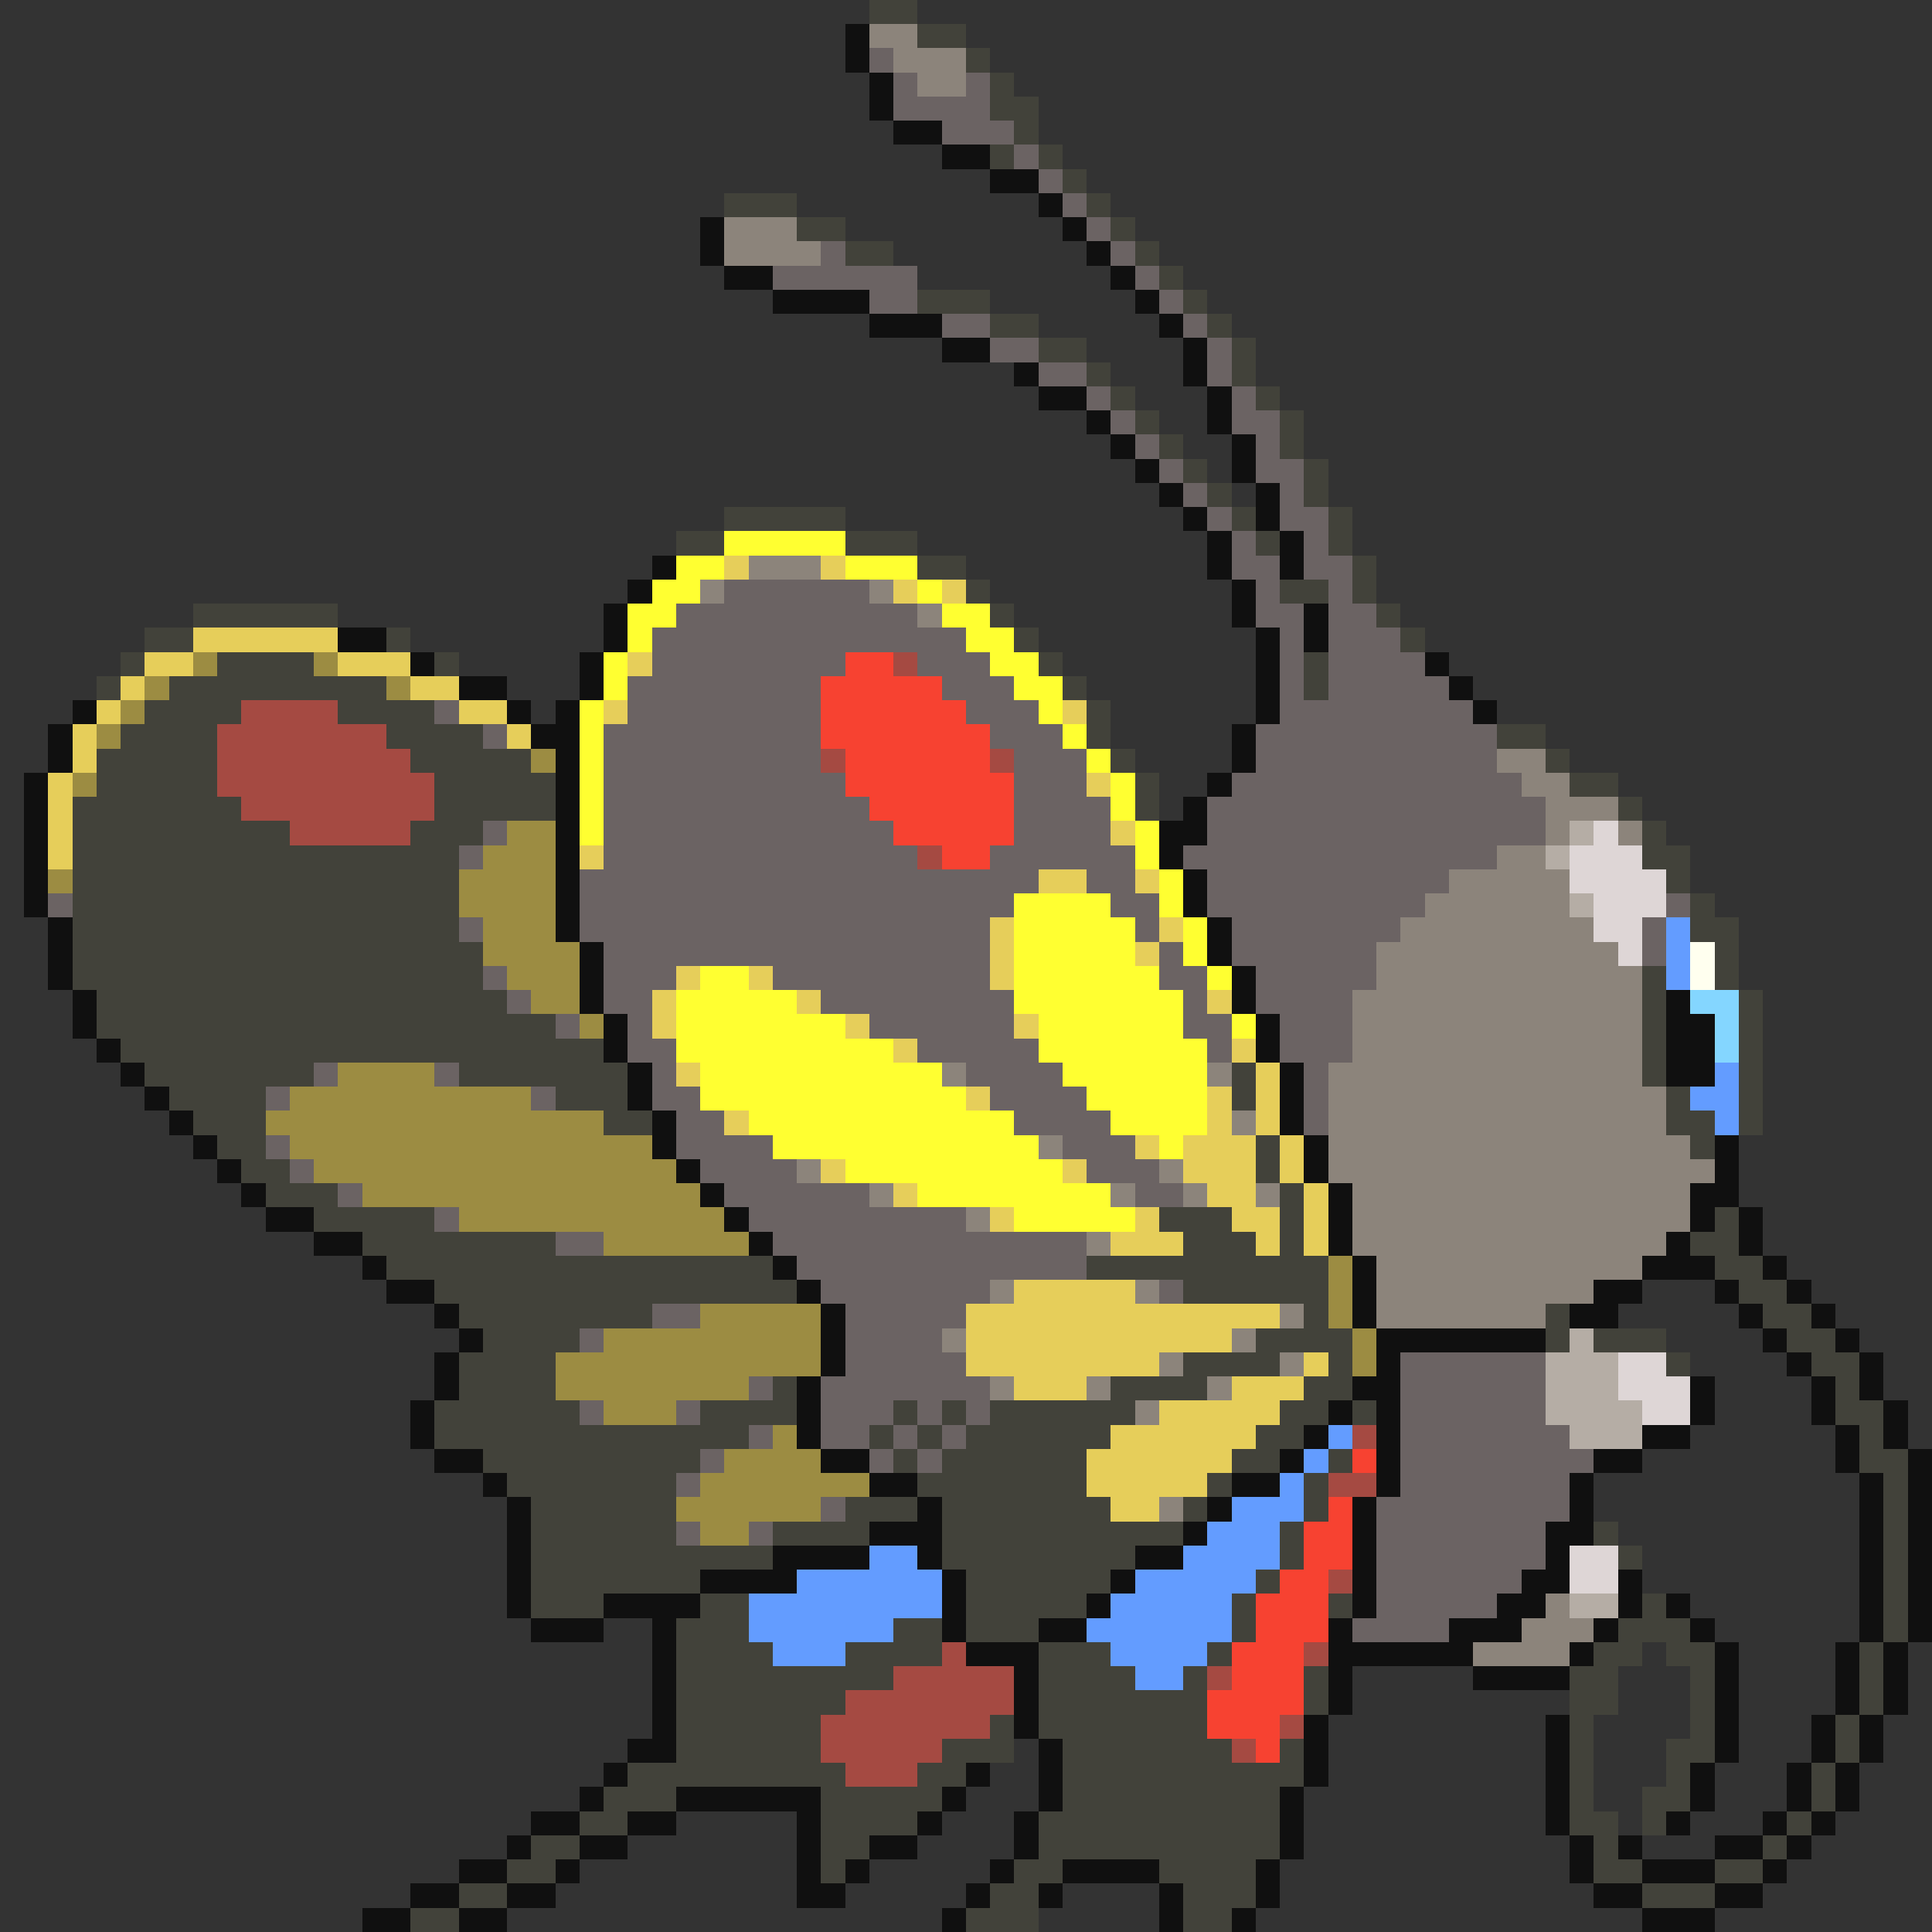 <svg xmlns="http://www.w3.org/2000/svg" viewBox="0 -0.5 80 80" shape-rendering="crispEdges">
<rect x="0" y="-0.5" width="80" height="80" fill="#333333" stroke="none"/>
<path stroke="#42423a" d="M36 0h2M38 1h2M40 2h1M41 3h1M41 4h2M42 5h1M41 6h1M43 6h1M44 7h1M30 8h3M45 8h1M33 9h2M46 9h1M35 10h2M47 10h1M48 11h1M38 12h3M49 12h1M41 13h2M50 13h1M43 14h2M51 14h1M45 15h1M51 15h1M46 16h1M52 16h1M47 17h1M53 17h1M48 18h1M53 18h1M49 19h1M54 19h1M50 20h1M54 20h1M30 21h5M51 21h1M55 21h1M28 22h2M35 22h3M52 22h1M55 22h1M38 23h2M56 23h1M40 24h1M53 24h2M56 24h1M8 25h6M41 25h1M57 25h1M6 26h2M16 26h1M42 26h1M58 26h1M5 27h1M9 27h4M18 27h1M43 27h1M54 27h1M4 28h1M7 28h9M44 28h1M54 28h1M6 29h4M14 29h4M45 29h1M5 30h4M16 30h4M45 30h1M62 30h2M4 31h5M17 31h5M46 31h1M64 31h1M4 32h5M18 32h5M47 32h1M65 32h2M3 33h7M18 33h5M47 33h1M67 33h1M3 34h9M17 34h3M68 34h1M3 35h16M68 35h2M3 36h16M69 36h1M3 37h16M70 37h1M3 38h16M70 38h2M3 39h17M71 39h1M3 40h17M68 40h1M71 40h1M4 41h17M68 41h1M72 41h1M4 42h19M68 42h1M72 42h1M5 43h20M68 43h1M72 43h1M6 44h7M19 44h7M51 44h1M68 44h1M72 44h1M7 45h4M23 45h3M51 45h1M69 45h1M72 45h1M8 46h3M25 46h2M69 46h2M72 46h1M9 47h2M52 47h1M70 47h1M10 48h2M52 48h1M11 49h3M53 49h1M13 50h5M48 50h3M53 50h1M71 50h1M15 51h8M49 51h3M53 51h1M70 51h2M16 52h16M45 52h10M71 52h2M18 53h15M49 53h6M72 53h2M19 54h8M54 54h1M64 54h1M73 54h2M20 55h4M52 55h4M64 55h1M66 55h3M74 55h2M19 56h4M49 56h4M55 56h1M69 56h1M75 56h2M19 57h4M32 57h1M46 57h4M54 57h2M76 57h1M18 58h6M29 58h4M37 58h1M39 58h1M41 58h6M53 58h2M56 58h1M76 58h2M18 59h13M36 59h1M38 59h1M40 59h6M52 59h2M77 59h1M20 60h9M37 60h1M39 60h6M51 60h2M55 60h1M77 60h2M21 61h7M38 61h7M50 61h1M54 61h1M78 61h1M22 62h6M35 62h3M39 62h7M49 62h1M54 62h1M78 62h1M22 63h6M32 63h4M39 63h10M53 63h1M66 63h1M78 63h1M22 64h10M39 64h8M53 64h1M67 64h1M78 64h1M22 65h7M40 65h6M52 65h1M78 65h1M22 66h3M29 66h2M40 66h5M51 66h1M55 66h1M68 66h1M78 66h1M28 67h3M37 67h2M40 67h3M51 67h1M67 67h3M78 67h1M28 68h4M35 68h4M43 68h3M50 68h1M66 68h2M69 68h2M77 68h1M28 69h9M43 69h4M49 69h1M54 69h1M65 69h2M70 69h1M77 69h1M28 70h7M43 70h7M54 70h1M65 70h2M70 70h1M77 70h1M28 71h6M41 71h1M43 71h7M65 71h1M70 71h1M76 71h1M28 72h6M39 72h3M44 72h7M53 72h1M65 72h1M69 72h2M76 72h1M26 73h9M38 73h2M44 73h10M65 73h1M69 73h1M75 73h1M25 74h3M34 74h5M44 74h9M65 74h1M68 74h2M75 74h1M24 75h2M34 75h4M43 75h10M65 75h2M68 75h1M74 75h1M22 76h2M34 76h2M43 76h10M66 76h1M73 76h1M21 77h2M34 77h1M42 77h2M48 77h4M66 77h2M71 77h2M19 78h2M41 78h2M49 78h3M68 78h3M17 79h2M40 79h3M49 79h2" />
<path stroke="#101010" d="M35 1h1M35 2h1M36 3h1M36 4h1M37 5h2M39 6h2M41 7h2M43 8h1M29 9h1M44 9h1M29 10h1M45 10h1M30 11h2M46 11h1M32 12h4M47 12h1M36 13h3M48 13h1M39 14h2M49 14h1M42 15h1M49 15h1M43 16h2M50 16h1M45 17h1M50 17h1M46 18h1M51 18h1M47 19h1M51 19h1M48 20h1M52 20h1M49 21h1M52 21h1M50 22h1M53 22h1M27 23h1M50 23h1M53 23h1M26 24h1M51 24h1M25 25h1M51 25h1M54 25h1M14 26h2M25 26h1M52 26h1M54 26h1M17 27h1M24 27h1M52 27h1M59 27h1M19 28h2M24 28h1M52 28h1M60 28h1M3 29h1M21 29h1M23 29h1M52 29h1M61 29h1M2 30h1M22 30h2M51 30h1M2 31h1M23 31h1M51 31h1M1 32h1M23 32h1M50 32h1M1 33h1M23 33h1M49 33h1M1 34h1M23 34h1M48 34h2M1 35h1M23 35h1M48 35h1M1 36h1M23 36h1M49 36h1M1 37h1M23 37h1M49 37h1M2 38h1M23 38h1M50 38h1M2 39h1M24 39h1M50 39h1M2 40h1M24 40h1M51 40h1M3 41h1M24 41h1M51 41h1M69 41h1M3 42h1M25 42h1M52 42h1M69 42h2M4 43h1M25 43h1M52 43h1M69 43h2M5 44h1M26 44h1M53 44h1M69 44h2M6 45h1M26 45h1M53 45h1M7 46h1M27 46h1M53 46h1M8 47h1M27 47h1M54 47h1M71 47h1M9 48h1M28 48h1M54 48h1M71 48h1M10 49h1M29 49h1M55 49h1M70 49h2M11 50h2M30 50h1M55 50h1M70 50h1M72 50h1M13 51h2M31 51h1M55 51h1M69 51h1M72 51h1M15 52h1M32 52h1M56 52h1M68 52h3M73 52h1M16 53h2M33 53h1M56 53h1M66 53h2M71 53h1M74 53h1M18 54h1M34 54h1M56 54h1M65 54h2M72 54h1M75 54h1M19 55h1M34 55h1M57 55h7M73 55h1M76 55h1M18 56h1M34 56h1M57 56h1M74 56h1M77 56h1M18 57h1M33 57h1M56 57h2M70 57h1M75 57h1M77 57h1M17 58h1M33 58h1M55 58h1M57 58h1M70 58h1M75 58h1M78 58h1M17 59h1M33 59h1M54 59h1M57 59h1M68 59h2M76 59h1M78 59h1M18 60h2M34 60h2M53 60h1M57 60h1M66 60h2M76 60h1M79 60h1M20 61h1M36 61h2M51 61h2M57 61h1M65 61h1M77 61h1M79 61h1M21 62h1M38 62h1M50 62h1M56 62h1M65 62h1M77 62h1M79 62h1M21 63h1M36 63h3M49 63h1M56 63h1M64 63h2M77 63h1M79 63h1M21 64h1M32 64h4M38 64h1M47 64h2M56 64h1M64 64h1M77 64h1M79 64h1M21 65h1M29 65h4M39 65h1M46 65h1M56 65h1M63 65h2M67 65h1M77 65h1M79 65h1M21 66h1M25 66h4M39 66h1M45 66h1M56 66h1M62 66h2M67 66h1M69 66h1M77 66h1M79 66h1M22 67h3M27 67h1M39 67h1M43 67h2M55 67h1M60 67h3M66 67h1M70 67h1M77 67h1M79 67h1M27 68h1M40 68h3M55 68h6M65 68h1M71 68h1M76 68h1M78 68h1M27 69h1M42 69h1M55 69h1M61 69h4M71 69h1M76 69h1M78 69h1M27 70h1M42 70h1M55 70h1M71 70h1M76 70h1M78 70h1M27 71h1M42 71h1M54 71h1M64 71h1M71 71h1M75 71h1M77 71h1M26 72h2M43 72h1M54 72h1M64 72h1M71 72h1M75 72h1M77 72h1M25 73h1M40 73h1M43 73h1M54 73h1M64 73h1M70 73h1M74 73h1M76 73h1M24 74h1M28 74h6M39 74h1M43 74h1M53 74h1M64 74h1M70 74h1M74 74h1M76 74h1M22 75h2M26 75h2M33 75h1M38 75h1M42 75h1M53 75h1M64 75h1M69 75h1M73 75h1M75 75h1M21 76h1M24 76h2M33 76h1M36 76h2M42 76h1M53 76h1M65 76h1M67 76h1M71 76h2M74 76h1M19 77h2M23 77h1M33 77h1M35 77h1M41 77h1M44 77h4M52 77h1M65 77h1M68 77h3M73 77h1M17 78h2M21 78h2M33 78h2M40 78h1M43 78h1M48 78h1M52 78h1M66 78h2M71 78h2M15 79h2M19 79h2M39 79h1M48 79h1M51 79h1M68 79h3" />
<path stroke="#8c847b" d="M36 1h2M37 2h3M38 3h2M30 9h3M30 10h4M31 23h3M29 24h1M36 24h1M38 25h1M62 31h2M63 32h2M64 33h3M64 34h1M67 34h1M62 35h2M60 36h5M59 37h6M58 38h8M57 39h10M57 40h11M56 41h12M56 42h12M56 43h12M39 44h1M50 44h1M55 44h13M55 45h14M51 46h1M55 46h14M43 47h1M55 47h15M33 48h1M48 48h1M55 48h16M36 49h1M46 49h1M49 49h1M52 49h1M56 49h14M40 50h1M56 50h14M45 51h1M56 51h13M57 52h11M41 53h1M47 53h1M57 53h9M53 54h1M57 54h7M39 55h1M51 55h1M48 56h1M53 56h1M41 57h1M45 57h1M50 57h1M47 58h1M48 62h1M64 66h1M63 67h3M61 68h4" />
<path stroke="#6b6363" d="M36 2h1M37 3h1M40 3h1M37 4h4M39 5h3M42 6h1M43 7h1M44 8h1M45 9h1M34 10h1M46 10h1M32 11h6M47 11h1M36 12h2M48 12h1M39 13h2M49 13h1M41 14h2M50 14h1M43 15h2M50 15h1M45 16h1M51 16h1M46 17h1M51 17h2M47 18h1M52 18h1M48 19h1M52 19h2M49 20h1M53 20h1M50 21h1M53 21h2M51 22h1M54 22h1M51 23h2M54 23h2M30 24h6M52 24h1M55 24h1M28 25h10M52 25h2M55 25h2M27 26h13M53 26h1M55 26h3M27 27h8M38 27h3M53 27h1M55 27h4M26 28h8M39 28h3M53 28h1M55 28h5M18 29h1M26 29h8M40 29h3M53 29h8M20 30h1M25 30h9M41 30h3M52 30h10M25 31h9M42 31h3M52 31h10M25 32h10M42 32h3M51 32h12M25 33h11M42 33h4M50 33h14M20 34h1M25 34h12M42 34h4M50 34h14M19 35h1M25 35h13M41 35h6M49 35h13M24 36h19M45 36h2M50 36h10M2 37h1M24 37h18M46 37h2M50 37h9M69 37h1M19 38h1M24 38h17M47 38h1M51 38h7M68 38h1M25 39h16M48 39h1M51 39h6M68 39h1M20 40h1M25 40h3M32 40h9M48 40h2M52 40h5M21 41h1M25 41h2M34 41h8M49 41h1M52 41h4M23 42h1M26 42h1M36 42h6M49 42h2M53 42h3M26 43h2M38 43h5M50 43h1M53 43h3M13 44h1M18 44h1M27 44h1M40 44h4M54 44h1M11 45h1M22 45h1M27 45h2M41 45h4M54 45h1M28 46h2M42 46h4M54 46h1M11 47h1M28 47h4M44 47h3M12 48h1M29 48h4M45 48h3M14 49h1M30 49h6M47 49h2M18 50h1M31 50h9M23 51h2M32 51h13M33 52h12M34 53h7M48 53h1M27 54h2M35 54h5M24 55h1M35 55h4M35 56h5M58 56h6M31 57h1M34 57h7M58 57h6M24 58h1M28 58h1M34 58h3M38 58h1M40 58h1M58 58h6M31 59h1M34 59h2M37 59h1M39 59h1M58 59h7M29 60h1M36 60h1M38 60h1M58 60h8M28 61h1M58 61h7M34 62h1M57 62h8M28 63h1M31 63h1M57 63h7M57 64h7M57 65h6M57 66h5M56 67h4" />
<path stroke="#ffff31" d="M30 22h5M28 23h2M35 23h3M27 24h2M38 24h1M26 25h2M39 25h2M26 26h1M40 26h2M25 27h1M41 27h2M25 28h1M42 28h2M24 29h1M43 29h1M24 30h1M44 30h1M24 31h1M45 31h1M24 32h1M46 32h1M24 33h1M46 33h1M24 34h1M47 34h1M47 35h1M48 36h1M42 37h4M48 37h1M42 38h5M49 38h1M42 39h5M49 39h1M29 40h2M42 40h6M50 40h1M28 41h5M42 41h7M28 42h7M43 42h6M51 42h1M28 43h9M43 43h7M29 44h10M44 44h6M29 45h11M45 45h5M31 46h11M46 46h4M32 47h11M48 47h1M35 48h9M38 49h8M42 50h5" />
<path stroke="#e6ce5a" d="M30 23h1M34 23h1M37 24h1M39 24h1M8 26h6M6 27h2M14 27h3M26 27h1M5 28h1M17 28h2M4 29h1M19 29h2M25 29h1M44 29h1M3 30h1M21 30h1M3 31h1M2 32h1M45 32h1M2 33h1M2 34h1M46 34h1M2 35h1M24 35h1M43 36h2M47 36h1M41 38h1M48 38h1M41 39h1M47 39h1M28 40h1M31 40h1M41 40h1M27 41h1M33 41h1M50 41h1M27 42h1M35 42h1M42 42h1M37 43h1M51 43h1M28 44h1M52 44h1M40 45h1M50 45h1M52 45h1M30 46h1M50 46h1M52 46h1M47 47h1M49 47h3M53 47h1M34 48h1M44 48h1M49 48h3M53 48h1M37 49h1M50 49h2M54 49h1M41 50h1M47 50h1M51 50h2M54 50h1M46 51h3M52 51h1M54 51h1M42 53h5M40 54h13M40 55h11M40 56h8M54 56h1M42 57h3M51 57h3M48 58h5M46 59h6M45 60h6M45 61h5M46 62h2" />
<path stroke="#9c8c42" d="M8 27h1M13 27h1M6 28h1M16 28h1M5 29h1M4 30h1M22 31h1M3 32h1M21 34h2M20 35h3M2 36h1M19 36h4M19 37h4M20 38h3M20 39h4M21 40h3M22 41h2M24 42h1M14 44h4M12 45h10M11 46h14M12 47h15M13 48h15M15 49h14M19 50h11M25 51h6M55 52h1M55 53h1M29 54h5M55 54h1M25 55h9M56 55h1M23 56h11M56 56h1M23 57h8M25 58h3M32 59h1M30 60h4M29 61h7M28 62h6M29 63h2" />
<path stroke="#f74231" d="M35 27h2M34 28h5M34 29h6M34 30h7M35 31h6M35 32h7M36 33h6M37 34h5M39 35h2M56 60h1M55 62h1M54 63h2M54 64h2M53 65h2M52 66h3M52 67h3M51 68h3M51 69h3M50 70h4M50 71h3M52 72h1" />
<path stroke="#a54a42" d="M37 27h1M10 29h4M9 30h7M9 31h8M34 31h1M41 31h1M9 32h9M10 33h8M12 34h5M38 35h1M56 59h1M55 61h2M55 65h1M39 68h1M54 68h1M37 69h5M50 69h1M35 70h7M34 71h7M53 71h1M34 72h5M51 72h1M35 73h3" />
<path stroke="#b5ada5" d="M65 34h1M64 35h1M65 37h1M65 55h1M64 56h3M64 57h3M64 58h4M65 59h3M65 66h2" />
<path stroke="#ded6d6" d="M66 34h1M65 35h3M65 36h4M66 37h3M66 38h2M67 39h1M67 56h2M67 57h3M68 58h2M65 64h2M65 65h2" />
<path stroke="#639cff" d="M69 38h1M69 39h1M69 40h1M71 44h1M70 45h2M71 46h1M55 59h1M54 60h1M53 61h1M51 62h3M50 63h3M36 64h2M49 64h4M33 65h6M47 65h5M31 66h8M46 66h5M31 67h6M45 67h6M32 68h3M46 68h4M47 69h2" />
<path stroke="#ffffef" d="M70 39h1M70 40h1" />
<path stroke="#84d6ff" d="M70 41h2M71 42h1M71 43h1" />
</svg>
